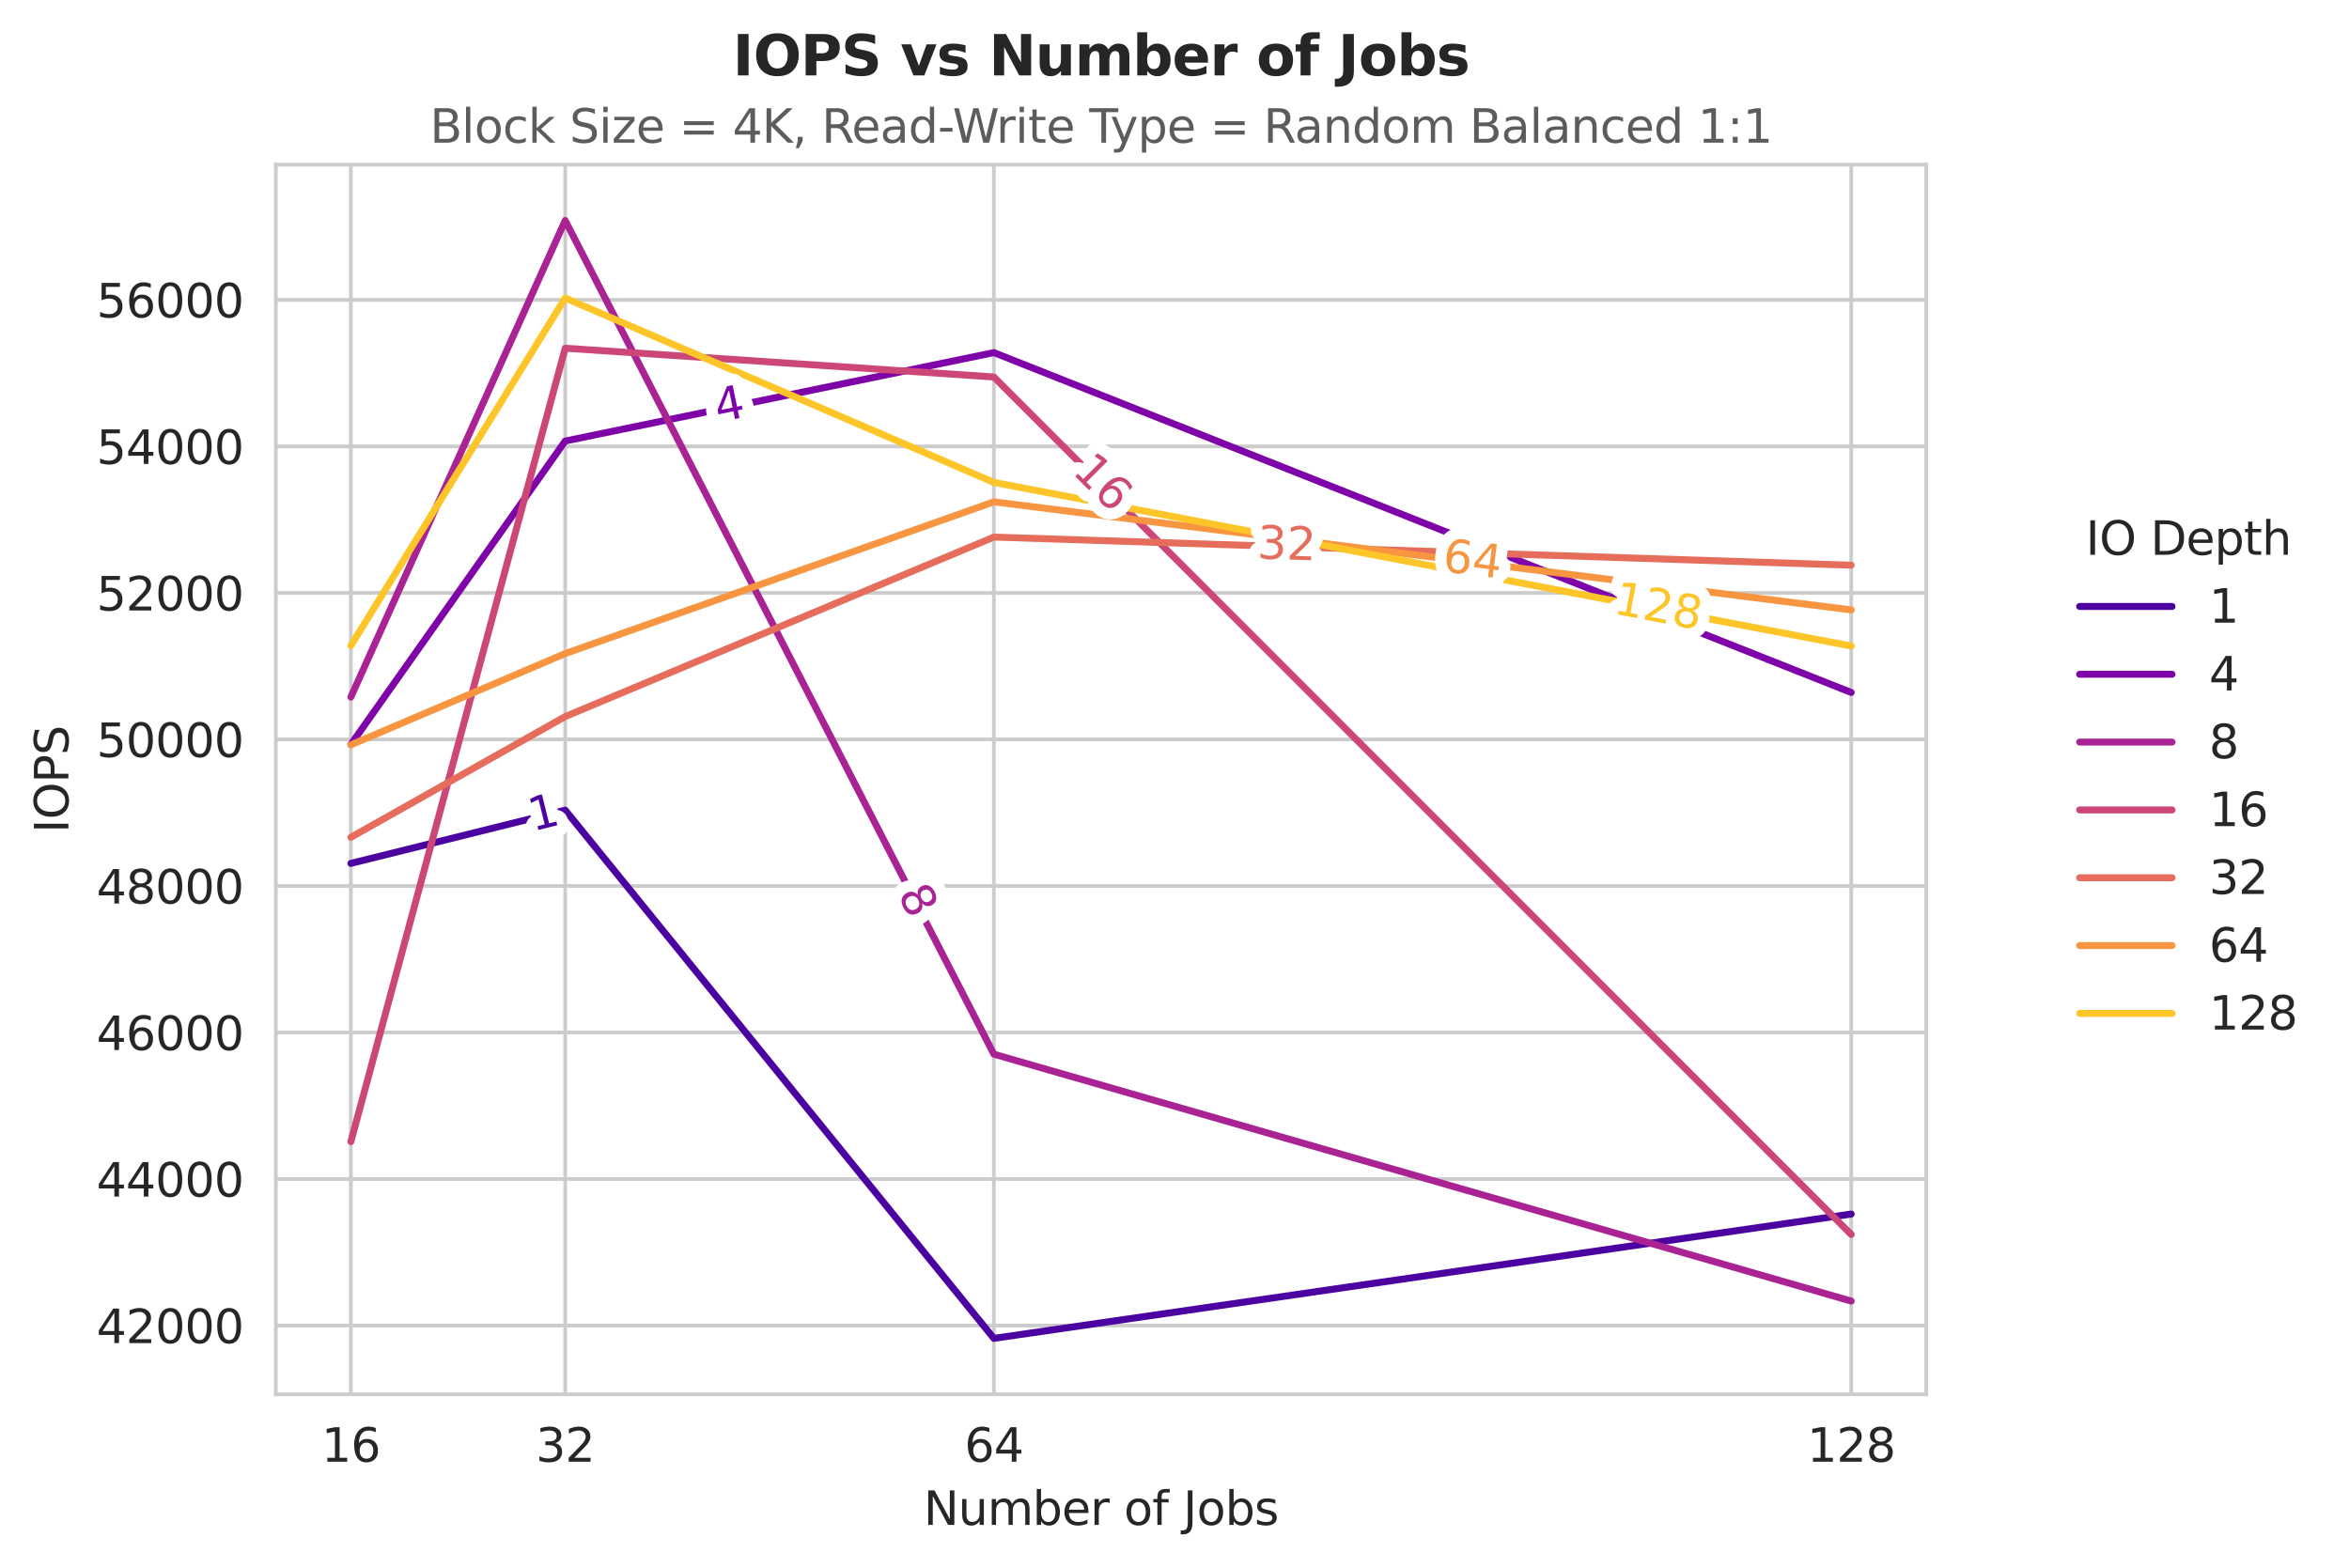 <?xml version="1.0" encoding="utf-8" standalone="no"?>
<!DOCTYPE svg PUBLIC "-//W3C//DTD SVG 1.1//EN"
  "http://www.w3.org/Graphics/SVG/1.1/DTD/svg11.dtd">
<svg xmlns:xlink="http://www.w3.org/1999/xlink" width="508.291pt" height="339.292pt" viewBox="0 0 508.291 339.292" xmlns="http://www.w3.org/2000/svg" version="1.1">
 <defs>
  <style type="text/css">*{stroke-linejoin: round; stroke-linecap: butt}</style>
 </defs>
 <g id="figure_1">
  <g id="patch_1">
   <path d="M 0 339.292 
L 508.291 339.292 
L 508.291 0 
L 0 0 
z
" style="fill: #ffffff"/>
  </g>
  <g id="axes_1">
   <g id="patch_2">
    <path d="M 59.691 301.736 
L 416.811 301.736 
L 416.811 35.624 
L 59.691 35.624 
z
" style="fill: #ffffff"/>
   </g>
   <g id="matplotlib.axis_1">
    <g id="xtick_1">
     <g id="line2d_1">
      <path d="M 400.578 301.736 
L 400.578 35.624 
" clip-path="url(#pa770c4529e)" style="fill: none; stroke: #cccccc; stroke-width: 0.8; stroke-linecap: round"/>
     </g>
     <g id="text_1">
      <!-- 128 -->
      <g style="fill: #262626" transform="translate(391.034 316.334) scale(0.1 -0.1)">
       <defs>
        <path id="DejaVuSans-31" d="M 794 531 
L 1825 531 
L 1825 4091 
L 703 3866 
L 703 4441 
L 1819 4666 
L 2450 4666 
L 2450 531 
L 3481 531 
L 3481 0 
L 794 0 
L 794 531 
z
" transform="scale(0.016)"/>
        <path id="DejaVuSans-32" d="M 1228 531 
L 3431 531 
L 3431 0 
L 469 0 
L 469 531 
Q 828 903 1448 1529 
Q 2069 2156 2228 2338 
Q 2531 2678 2651 2914 
Q 2772 3150 2772 3378 
Q 2772 3750 2511 3984 
Q 2250 4219 1831 4219 
Q 1534 4219 1204 4116 
Q 875 4013 500 3803 
L 500 4441 
Q 881 4594 1212 4672 
Q 1544 4750 1819 4750 
Q 2544 4750 2975 4387 
Q 3406 4025 3406 3419 
Q 3406 3131 3298 2873 
Q 3191 2616 2906 2266 
Q 2828 2175 2409 1742 
Q 1991 1309 1228 531 
z
" transform="scale(0.016)"/>
        <path id="DejaVuSans-38" d="M 2034 2216 
Q 1584 2216 1326 1975 
Q 1069 1734 1069 1313 
Q 1069 891 1326 650 
Q 1584 409 2034 409 
Q 2484 409 2743 651 
Q 3003 894 3003 1313 
Q 3003 1734 2745 1975 
Q 2488 2216 2034 2216 
z
M 1403 2484 
Q 997 2584 770 2862 
Q 544 3141 544 3541 
Q 544 4100 942 4425 
Q 1341 4750 2034 4750 
Q 2731 4750 3128 4425 
Q 3525 4100 3525 3541 
Q 3525 3141 3298 2862 
Q 3072 2584 2669 2484 
Q 3125 2378 3379 2068 
Q 3634 1759 3634 1313 
Q 3634 634 3220 271 
Q 2806 -91 2034 -91 
Q 1263 -91 848 271 
Q 434 634 434 1313 
Q 434 1759 690 2068 
Q 947 2378 1403 2484 
z
M 1172 3481 
Q 1172 3119 1398 2916 
Q 1625 2713 2034 2713 
Q 2441 2713 2670 2916 
Q 2900 3119 2900 3481 
Q 2900 3844 2670 4047 
Q 2441 4250 2034 4250 
Q 1625 4250 1398 4047 
Q 1172 3844 1172 3481 
z
" transform="scale(0.016)"/>
       </defs>
       <use xlink:href="#DejaVuSans-31"/>
       <use xlink:href="#DejaVuSans-32" transform="translate(63.623 0)"/>
       <use xlink:href="#DejaVuSans-38" transform="translate(127.246 0)"/>
      </g>
     </g>
    </g>
    <g id="xtick_2">
     <g id="line2d_2">
      <path d="M 215.061 301.736 
L 215.061 35.624 
" clip-path="url(#pa770c4529e)" style="fill: none; stroke: #cccccc; stroke-width: 0.8; stroke-linecap: round"/>
     </g>
     <g id="text_2">
      <!-- 64 -->
      <g style="fill: #262626" transform="translate(208.699 316.334) scale(0.1 -0.1)">
       <defs>
        <path id="DejaVuSans-36" d="M 2113 2584 
Q 1688 2584 1439 2293 
Q 1191 2003 1191 1497 
Q 1191 994 1439 701 
Q 1688 409 2113 409 
Q 2538 409 2786 701 
Q 3034 994 3034 1497 
Q 3034 2003 2786 2293 
Q 2538 2584 2113 2584 
z
M 3366 4563 
L 3366 3988 
Q 3128 4100 2886 4159 
Q 2644 4219 2406 4219 
Q 1781 4219 1451 3797 
Q 1122 3375 1075 2522 
Q 1259 2794 1537 2939 
Q 1816 3084 2150 3084 
Q 2853 3084 3261 2657 
Q 3669 2231 3669 1497 
Q 3669 778 3244 343 
Q 2819 -91 2113 -91 
Q 1303 -91 875 529 
Q 447 1150 447 2328 
Q 447 3434 972 4092 
Q 1497 4750 2381 4750 
Q 2619 4750 2861 4703 
Q 3103 4656 3366 4563 
z
" transform="scale(0.016)"/>
        <path id="DejaVuSans-34" d="M 2419 4116 
L 825 1625 
L 2419 1625 
L 2419 4116 
z
M 2253 4666 
L 3047 4666 
L 3047 1625 
L 3713 1625 
L 3713 1100 
L 3047 1100 
L 3047 0 
L 2419 0 
L 2419 1100 
L 313 1100 
L 313 1709 
L 2253 4666 
z
" transform="scale(0.016)"/>
       </defs>
       <use xlink:href="#DejaVuSans-36"/>
       <use xlink:href="#DejaVuSans-34" transform="translate(63.623 0)"/>
      </g>
     </g>
    </g>
    <g id="xtick_3">
     <g id="line2d_3">
      <path d="M 122.303 301.736 
L 122.303 35.624 
" clip-path="url(#pa770c4529e)" style="fill: none; stroke: #cccccc; stroke-width: 0.8; stroke-linecap: round"/>
     </g>
     <g id="text_3">
      <!-- 32 -->
      <g style="fill: #262626" transform="translate(115.94 316.334) scale(0.1 -0.1)">
       <defs>
        <path id="DejaVuSans-33" d="M 2597 2516 
Q 3050 2419 3304 2112 
Q 3559 1806 3559 1356 
Q 3559 666 3084 287 
Q 2609 -91 1734 -91 
Q 1441 -91 1130 -33 
Q 819 25 488 141 
L 488 750 
Q 750 597 1062 519 
Q 1375 441 1716 441 
Q 2309 441 2620 675 
Q 2931 909 2931 1356 
Q 2931 1769 2642 2001 
Q 2353 2234 1838 2234 
L 1294 2234 
L 1294 2753 
L 1863 2753 
Q 2328 2753 2575 2939 
Q 2822 3125 2822 3475 
Q 2822 3834 2567 4026 
Q 2313 4219 1838 4219 
Q 1578 4219 1281 4162 
Q 984 4106 628 3988 
L 628 4550 
Q 988 4650 1302 4700 
Q 1616 4750 1894 4750 
Q 2613 4750 3031 4423 
Q 3450 4097 3450 3541 
Q 3450 3153 3228 2886 
Q 3006 2619 2597 2516 
z
" transform="scale(0.016)"/>
       </defs>
       <use xlink:href="#DejaVuSans-33"/>
       <use xlink:href="#DejaVuSans-32" transform="translate(63.623 0)"/>
      </g>
     </g>
    </g>
    <g id="xtick_4">
     <g id="line2d_4">
      <path d="M 75.923 301.736 
L 75.923 35.624 
" clip-path="url(#pa770c4529e)" style="fill: none; stroke: #cccccc; stroke-width: 0.8; stroke-linecap: round"/>
     </g>
     <g id="text_4">
      <!-- 16 -->
      <g style="fill: #262626" transform="translate(69.561 316.334) scale(0.1 -0.1)">
       <use xlink:href="#DejaVuSans-31"/>
       <use xlink:href="#DejaVuSans-36" transform="translate(63.623 0)"/>
      </g>
     </g>
    </g>
    <g id="text_5">
     <!-- Number of Jobs -->
     <g style="fill: #262626" transform="translate(199.854 330.012) scale(0.1 -0.1)">
      <defs>
       <path id="DejaVuSans-4e" d="M 628 4666 
L 1478 4666 
L 3547 763 
L 3547 4666 
L 4159 4666 
L 4159 0 
L 3309 0 
L 1241 3903 
L 1241 0 
L 628 0 
L 628 4666 
z
" transform="scale(0.016)"/>
       <path id="DejaVuSans-75" d="M 544 1381 
L 544 3500 
L 1119 3500 
L 1119 1403 
Q 1119 906 1312 657 
Q 1506 409 1894 409 
Q 2359 409 2629 706 
Q 2900 1003 2900 1516 
L 2900 3500 
L 3475 3500 
L 3475 0 
L 2900 0 
L 2900 538 
Q 2691 219 2414 64 
Q 2138 -91 1772 -91 
Q 1169 -91 856 284 
Q 544 659 544 1381 
z
M 1991 3584 
L 1991 3584 
z
" transform="scale(0.016)"/>
       <path id="DejaVuSans-6d" d="M 3328 2828 
Q 3544 3216 3844 3400 
Q 4144 3584 4550 3584 
Q 5097 3584 5394 3201 
Q 5691 2819 5691 2113 
L 5691 0 
L 5113 0 
L 5113 2094 
Q 5113 2597 4934 2840 
Q 4756 3084 4391 3084 
Q 3944 3084 3684 2787 
Q 3425 2491 3425 1978 
L 3425 0 
L 2847 0 
L 2847 2094 
Q 2847 2600 2669 2842 
Q 2491 3084 2119 3084 
Q 1678 3084 1418 2786 
Q 1159 2488 1159 1978 
L 1159 0 
L 581 0 
L 581 3500 
L 1159 3500 
L 1159 2956 
Q 1356 3278 1631 3431 
Q 1906 3584 2284 3584 
Q 2666 3584 2933 3390 
Q 3200 3197 3328 2828 
z
" transform="scale(0.016)"/>
       <path id="DejaVuSans-62" d="M 3116 1747 
Q 3116 2381 2855 2742 
Q 2594 3103 2138 3103 
Q 1681 3103 1420 2742 
Q 1159 2381 1159 1747 
Q 1159 1113 1420 752 
Q 1681 391 2138 391 
Q 2594 391 2855 752 
Q 3116 1113 3116 1747 
z
M 1159 2969 
Q 1341 3281 1617 3432 
Q 1894 3584 2278 3584 
Q 2916 3584 3314 3078 
Q 3713 2572 3713 1747 
Q 3713 922 3314 415 
Q 2916 -91 2278 -91 
Q 1894 -91 1617 61 
Q 1341 213 1159 525 
L 1159 0 
L 581 0 
L 581 4863 
L 1159 4863 
L 1159 2969 
z
" transform="scale(0.016)"/>
       <path id="DejaVuSans-65" d="M 3597 1894 
L 3597 1613 
L 953 1613 
Q 991 1019 1311 708 
Q 1631 397 2203 397 
Q 2534 397 2845 478 
Q 3156 559 3463 722 
L 3463 178 
Q 3153 47 2828 -22 
Q 2503 -91 2169 -91 
Q 1331 -91 842 396 
Q 353 884 353 1716 
Q 353 2575 817 3079 
Q 1281 3584 2069 3584 
Q 2775 3584 3186 3129 
Q 3597 2675 3597 1894 
z
M 3022 2063 
Q 3016 2534 2758 2815 
Q 2500 3097 2075 3097 
Q 1594 3097 1305 2825 
Q 1016 2553 972 2059 
L 3022 2063 
z
" transform="scale(0.016)"/>
       <path id="DejaVuSans-72" d="M 2631 2963 
Q 2534 3019 2420 3045 
Q 2306 3072 2169 3072 
Q 1681 3072 1420 2755 
Q 1159 2438 1159 1844 
L 1159 0 
L 581 0 
L 581 3500 
L 1159 3500 
L 1159 2956 
Q 1341 3275 1631 3429 
Q 1922 3584 2338 3584 
Q 2397 3584 2469 3576 
Q 2541 3569 2628 3553 
L 2631 2963 
z
" transform="scale(0.016)"/>
       <path id="DejaVuSans-20" transform="scale(0.016)"/>
       <path id="DejaVuSans-6f" d="M 1959 3097 
Q 1497 3097 1228 2736 
Q 959 2375 959 1747 
Q 959 1119 1226 758 
Q 1494 397 1959 397 
Q 2419 397 2687 759 
Q 2956 1122 2956 1747 
Q 2956 2369 2687 2733 
Q 2419 3097 1959 3097 
z
M 1959 3584 
Q 2709 3584 3137 3096 
Q 3566 2609 3566 1747 
Q 3566 888 3137 398 
Q 2709 -91 1959 -91 
Q 1206 -91 779 398 
Q 353 888 353 1747 
Q 353 2609 779 3096 
Q 1206 3584 1959 3584 
z
" transform="scale(0.016)"/>
       <path id="DejaVuSans-66" d="M 2375 4863 
L 2375 4384 
L 1825 4384 
Q 1516 4384 1395 4259 
Q 1275 4134 1275 3809 
L 1275 3500 
L 2222 3500 
L 2222 3053 
L 1275 3053 
L 1275 0 
L 697 0 
L 697 3053 
L 147 3053 
L 147 3500 
L 697 3500 
L 697 3744 
Q 697 4328 969 4595 
Q 1241 4863 1831 4863 
L 2375 4863 
z
" transform="scale(0.016)"/>
       <path id="DejaVuSans-4a" d="M 628 4666 
L 1259 4666 
L 1259 325 
Q 1259 -519 939 -900 
Q 619 -1281 -91 -1281 
L -331 -1281 
L -331 -750 
L -134 -750 
Q 284 -750 456 -515 
Q 628 -281 628 325 
L 628 4666 
z
" transform="scale(0.016)"/>
       <path id="DejaVuSans-73" d="M 2834 3397 
L 2834 2853 
Q 2591 2978 2328 3040 
Q 2066 3103 1784 3103 
Q 1356 3103 1142 2972 
Q 928 2841 928 2578 
Q 928 2378 1081 2264 
Q 1234 2150 1697 2047 
L 1894 2003 
Q 2506 1872 2764 1633 
Q 3022 1394 3022 966 
Q 3022 478 2636 193 
Q 2250 -91 1575 -91 
Q 1294 -91 989 -36 
Q 684 19 347 128 
L 347 722 
Q 666 556 975 473 
Q 1284 391 1588 391 
Q 1994 391 2212 530 
Q 2431 669 2431 922 
Q 2431 1156 2273 1281 
Q 2116 1406 1581 1522 
L 1381 1569 
Q 847 1681 609 1914 
Q 372 2147 372 2553 
Q 372 3047 722 3315 
Q 1072 3584 1716 3584 
Q 2034 3584 2315 3537 
Q 2597 3491 2834 3397 
z
" transform="scale(0.016)"/>
      </defs>
      <use xlink:href="#DejaVuSans-4e"/>
      <use xlink:href="#DejaVuSans-75" transform="translate(74.805 0)"/>
      <use xlink:href="#DejaVuSans-6d" transform="translate(138.184 0)"/>
      <use xlink:href="#DejaVuSans-62" transform="translate(235.596 0)"/>
      <use xlink:href="#DejaVuSans-65" transform="translate(299.072 0)"/>
      <use xlink:href="#DejaVuSans-72" transform="translate(360.596 0)"/>
      <use xlink:href="#DejaVuSans-20" transform="translate(401.709 0)"/>
      <use xlink:href="#DejaVuSans-6f" transform="translate(433.496 0)"/>
      <use xlink:href="#DejaVuSans-66" transform="translate(494.678 0)"/>
      <use xlink:href="#DejaVuSans-20" transform="translate(529.883 0)"/>
      <use xlink:href="#DejaVuSans-4a" transform="translate(561.67 0)"/>
      <use xlink:href="#DejaVuSans-6f" transform="translate(591.162 0)"/>
      <use xlink:href="#DejaVuSans-62" transform="translate(652.344 0)"/>
      <use xlink:href="#DejaVuSans-73" transform="translate(715.82 0)"/>
     </g>
    </g>
   </g>
   <g id="matplotlib.axis_2">
    <g id="ytick_1">
     <g id="line2d_5">
      <path d="M 59.691 286.865 
L 416.811 286.865 
" clip-path="url(#pa770c4529e)" style="fill: none; stroke: #cccccc; stroke-width: 0.8; stroke-linecap: round"/>
     </g>
     <g id="text_6">
      <!-- 42000 -->
      <g style="fill: #262626" transform="translate(20.878 290.664) scale(0.1 -0.1)">
       <defs>
        <path id="DejaVuSans-30" d="M 2034 4250 
Q 1547 4250 1301 3770 
Q 1056 3291 1056 2328 
Q 1056 1369 1301 889 
Q 1547 409 2034 409 
Q 2525 409 2770 889 
Q 3016 1369 3016 2328 
Q 3016 3291 2770 3770 
Q 2525 4250 2034 4250 
z
M 2034 4750 
Q 2819 4750 3233 4129 
Q 3647 3509 3647 2328 
Q 3647 1150 3233 529 
Q 2819 -91 2034 -91 
Q 1250 -91 836 529 
Q 422 1150 422 2328 
Q 422 3509 836 4129 
Q 1250 4750 2034 4750 
z
" transform="scale(0.016)"/>
       </defs>
       <use xlink:href="#DejaVuSans-34"/>
       <use xlink:href="#DejaVuSans-32" transform="translate(63.623 0)"/>
       <use xlink:href="#DejaVuSans-30" transform="translate(127.246 0)"/>
       <use xlink:href="#DejaVuSans-30" transform="translate(190.869 0)"/>
       <use xlink:href="#DejaVuSans-30" transform="translate(254.492 0)"/>
      </g>
     </g>
    </g>
    <g id="ytick_2">
     <g id="line2d_6">
      <path d="M 59.691 255.154 
L 416.811 255.154 
" clip-path="url(#pa770c4529e)" style="fill: none; stroke: #cccccc; stroke-width: 0.8; stroke-linecap: round"/>
     </g>
     <g id="text_7">
      <!-- 44000 -->
      <g style="fill: #262626" transform="translate(20.878 258.954) scale(0.1 -0.1)">
       <use xlink:href="#DejaVuSans-34"/>
       <use xlink:href="#DejaVuSans-34" transform="translate(63.623 0)"/>
       <use xlink:href="#DejaVuSans-30" transform="translate(127.246 0)"/>
       <use xlink:href="#DejaVuSans-30" transform="translate(190.869 0)"/>
       <use xlink:href="#DejaVuSans-30" transform="translate(254.492 0)"/>
      </g>
     </g>
    </g>
    <g id="ytick_3">
     <g id="line2d_7">
      <path d="M 59.691 223.444 
L 416.811 223.444 
" clip-path="url(#pa770c4529e)" style="fill: none; stroke: #cccccc; stroke-width: 0.8; stroke-linecap: round"/>
     </g>
     <g id="text_8">
      <!-- 46000 -->
      <g style="fill: #262626" transform="translate(20.878 227.243) scale(0.1 -0.1)">
       <use xlink:href="#DejaVuSans-34"/>
       <use xlink:href="#DejaVuSans-36" transform="translate(63.623 0)"/>
       <use xlink:href="#DejaVuSans-30" transform="translate(127.246 0)"/>
       <use xlink:href="#DejaVuSans-30" transform="translate(190.869 0)"/>
       <use xlink:href="#DejaVuSans-30" transform="translate(254.492 0)"/>
      </g>
     </g>
    </g>
    <g id="ytick_4">
     <g id="line2d_8">
      <path d="M 59.691 191.733 
L 416.811 191.733 
" clip-path="url(#pa770c4529e)" style="fill: none; stroke: #cccccc; stroke-width: 0.8; stroke-linecap: round"/>
     </g>
     <g id="text_9">
      <!-- 48000 -->
      <g style="fill: #262626" transform="translate(20.878 195.533) scale(0.1 -0.1)">
       <use xlink:href="#DejaVuSans-34"/>
       <use xlink:href="#DejaVuSans-38" transform="translate(63.623 0)"/>
       <use xlink:href="#DejaVuSans-30" transform="translate(127.246 0)"/>
       <use xlink:href="#DejaVuSans-30" transform="translate(190.869 0)"/>
       <use xlink:href="#DejaVuSans-30" transform="translate(254.492 0)"/>
      </g>
     </g>
    </g>
    <g id="ytick_5">
     <g id="line2d_9">
      <path d="M 59.691 160.023 
L 416.811 160.023 
" clip-path="url(#pa770c4529e)" style="fill: none; stroke: #cccccc; stroke-width: 0.8; stroke-linecap: round"/>
     </g>
     <g id="text_10">
      <!-- 50000 -->
      <g style="fill: #262626" transform="translate(20.878 163.822) scale(0.1 -0.1)">
       <defs>
        <path id="DejaVuSans-35" d="M 691 4666 
L 3169 4666 
L 3169 4134 
L 1269 4134 
L 1269 2991 
Q 1406 3038 1543 3061 
Q 1681 3084 1819 3084 
Q 2600 3084 3056 2656 
Q 3513 2228 3513 1497 
Q 3513 744 3044 326 
Q 2575 -91 1722 -91 
Q 1428 -91 1123 -41 
Q 819 9 494 109 
L 494 744 
Q 775 591 1075 516 
Q 1375 441 1709 441 
Q 2250 441 2565 725 
Q 2881 1009 2881 1497 
Q 2881 1984 2565 2268 
Q 2250 2553 1709 2553 
Q 1456 2553 1204 2497 
Q 953 2441 691 2322 
L 691 4666 
z
" transform="scale(0.016)"/>
       </defs>
       <use xlink:href="#DejaVuSans-35"/>
       <use xlink:href="#DejaVuSans-30" transform="translate(63.623 0)"/>
       <use xlink:href="#DejaVuSans-30" transform="translate(127.246 0)"/>
       <use xlink:href="#DejaVuSans-30" transform="translate(190.869 0)"/>
       <use xlink:href="#DejaVuSans-30" transform="translate(254.492 0)"/>
      </g>
     </g>
    </g>
    <g id="ytick_6">
     <g id="line2d_10">
      <path d="M 59.691 128.312 
L 416.811 128.312 
" clip-path="url(#pa770c4529e)" style="fill: none; stroke: #cccccc; stroke-width: 0.8; stroke-linecap: round"/>
     </g>
     <g id="text_11">
      <!-- 52000 -->
      <g style="fill: #262626" transform="translate(20.878 132.111) scale(0.1 -0.1)">
       <use xlink:href="#DejaVuSans-35"/>
       <use xlink:href="#DejaVuSans-32" transform="translate(63.623 0)"/>
       <use xlink:href="#DejaVuSans-30" transform="translate(127.246 0)"/>
       <use xlink:href="#DejaVuSans-30" transform="translate(190.869 0)"/>
       <use xlink:href="#DejaVuSans-30" transform="translate(254.492 0)"/>
      </g>
     </g>
    </g>
    <g id="ytick_7">
     <g id="line2d_11">
      <path d="M 59.691 96.602 
L 416.811 96.602 
" clip-path="url(#pa770c4529e)" style="fill: none; stroke: #cccccc; stroke-width: 0.8; stroke-linecap: round"/>
     </g>
     <g id="text_12">
      <!-- 54000 -->
      <g style="fill: #262626" transform="translate(20.878 100.401) scale(0.1 -0.1)">
       <use xlink:href="#DejaVuSans-35"/>
       <use xlink:href="#DejaVuSans-34" transform="translate(63.623 0)"/>
       <use xlink:href="#DejaVuSans-30" transform="translate(127.246 0)"/>
       <use xlink:href="#DejaVuSans-30" transform="translate(190.869 0)"/>
       <use xlink:href="#DejaVuSans-30" transform="translate(254.492 0)"/>
      </g>
     </g>
    </g>
    <g id="ytick_8">
     <g id="line2d_12">
      <path d="M 59.691 64.891 
L 416.811 64.891 
" clip-path="url(#pa770c4529e)" style="fill: none; stroke: #cccccc; stroke-width: 0.8; stroke-linecap: round"/>
     </g>
     <g id="text_13">
      <!-- 56000 -->
      <g style="fill: #262626" transform="translate(20.878 68.69) scale(0.1 -0.1)">
       <use xlink:href="#DejaVuSans-35"/>
       <use xlink:href="#DejaVuSans-36" transform="translate(63.623 0)"/>
       <use xlink:href="#DejaVuSans-30" transform="translate(127.246 0)"/>
       <use xlink:href="#DejaVuSans-30" transform="translate(190.869 0)"/>
       <use xlink:href="#DejaVuSans-30" transform="translate(254.492 0)"/>
      </g>
     </g>
    </g>
    <g id="text_14">
     <!-- IOPS -->
     <g style="fill: #262626" transform="translate(14.798 180.28) rotate(-90) scale(0.1 -0.1)">
      <defs>
       <path id="DejaVuSans-49" d="M 628 4666 
L 1259 4666 
L 1259 0 
L 628 0 
L 628 4666 
z
" transform="scale(0.016)"/>
       <path id="DejaVuSans-4f" d="M 2522 4238 
Q 1834 4238 1429 3725 
Q 1025 3213 1025 2328 
Q 1025 1447 1429 934 
Q 1834 422 2522 422 
Q 3209 422 3611 934 
Q 4013 1447 4013 2328 
Q 4013 3213 3611 3725 
Q 3209 4238 2522 4238 
z
M 2522 4750 
Q 3503 4750 4090 4092 
Q 4678 3434 4678 2328 
Q 4678 1225 4090 567 
Q 3503 -91 2522 -91 
Q 1538 -91 948 565 
Q 359 1222 359 2328 
Q 359 3434 948 4092 
Q 1538 4750 2522 4750 
z
" transform="scale(0.016)"/>
       <path id="DejaVuSans-50" d="M 1259 4147 
L 1259 2394 
L 2053 2394 
Q 2494 2394 2734 2622 
Q 2975 2850 2975 3272 
Q 2975 3691 2734 3919 
Q 2494 4147 2053 4147 
L 1259 4147 
z
M 628 4666 
L 2053 4666 
Q 2838 4666 3239 4311 
Q 3641 3956 3641 3272 
Q 3641 2581 3239 2228 
Q 2838 1875 2053 1875 
L 1259 1875 
L 1259 0 
L 628 0 
L 628 4666 
z
" transform="scale(0.016)"/>
       <path id="DejaVuSans-53" d="M 3425 4513 
L 3425 3897 
Q 3066 4069 2747 4153 
Q 2428 4238 2131 4238 
Q 1616 4238 1336 4038 
Q 1056 3838 1056 3469 
Q 1056 3159 1242 3001 
Q 1428 2844 1947 2747 
L 2328 2669 
Q 3034 2534 3370 2195 
Q 3706 1856 3706 1288 
Q 3706 609 3251 259 
Q 2797 -91 1919 -91 
Q 1588 -91 1214 -16 
Q 841 59 441 206 
L 441 856 
Q 825 641 1194 531 
Q 1563 422 1919 422 
Q 2459 422 2753 634 
Q 3047 847 3047 1241 
Q 3047 1584 2836 1778 
Q 2625 1972 2144 2069 
L 1759 2144 
Q 1053 2284 737 2584 
Q 422 2884 422 3419 
Q 422 4038 858 4394 
Q 1294 4750 2059 4750 
Q 2388 4750 2728 4690 
Q 3069 4631 3425 4513 
z
" transform="scale(0.016)"/>
      </defs>
      <use xlink:href="#DejaVuSans-49"/>
      <use xlink:href="#DejaVuSans-4f" transform="translate(29.492 0)"/>
      <use xlink:href="#DejaVuSans-50" transform="translate(108.203 0)"/>
      <use xlink:href="#DejaVuSans-53" transform="translate(168.506 0)"/>
     </g>
    </g>
   </g>
   <g id="FillBetweenPolyCollection_1"/>
   <g id="FillBetweenPolyCollection_2"/>
   <g id="FillBetweenPolyCollection_3"/>
   <g id="FillBetweenPolyCollection_4"/>
   <g id="FillBetweenPolyCollection_5"/>
   <g id="FillBetweenPolyCollection_6"/>
   <g id="FillBetweenPolyCollection_7"/>
   <g id="line2d_13">
    <path d="M 75.923 186.85 
L 122.303 175.323 
L 215.061 289.64 
L 400.578 262.733 
" clip-path="url(#pa770c4529e)" style="fill: none; stroke: #4c02a1; stroke-width: 1.5; stroke-linecap: round"/>
   </g>
   <g id="line2d_14">
    <path d="M 75.923 161.117 
L 122.303 95.444 
L 215.061 76.307 
L 400.578 149.859 
" clip-path="url(#pa770c4529e)" style="fill: none; stroke: #7e03a8; stroke-width: 1.5; stroke-linecap: round"/>
   </g>
   <g id="line2d_15">
    <path d="M 75.923 150.858 
L 122.303 47.72 
L 215.061 228.137 
L 400.578 281.569 
" clip-path="url(#pa770c4529e)" style="fill: none; stroke: #aa2395; stroke-width: 1.5; stroke-linecap: round"/>
   </g>
   <g id="line2d_16">
    <path d="M 75.923 247.068 
L 122.303 75.355 
L 215.061 81.587 
L 400.578 267.157 
" clip-path="url(#pa770c4529e)" style="fill: none; stroke: #cc4778; stroke-width: 1.5; stroke-linecap: round"/>
   </g>
   <g id="line2d_17">
    <path d="M 75.923 181.205 
L 122.303 155.076 
L 215.061 116.23 
L 400.578 122.319 
" clip-path="url(#pa770c4529e)" style="fill: none; stroke: #e66c5c; stroke-width: 1.5; stroke-linecap: round"/>
   </g>
   <g id="line2d_18">
    <path d="M 75.923 161.196 
L 122.303 141.44 
L 215.061 108.604 
L 400.578 131.991 
" clip-path="url(#pa770c4529e)" style="fill: none; stroke: #f89540; stroke-width: 1.5; stroke-linecap: round"/>
   </g>
   <g id="line2d_19">
    <path d="M 75.923 139.728 
L 122.303 64.495 
L 215.061 104.402 
L 400.578 139.807 
" clip-path="url(#pa770c4529e)" style="fill: none; stroke: #fdc527; stroke-width: 1.5; stroke-linecap: round"/>
   </g>
   <g id="line2d_20"/>
   <g id="line2d_21"/>
   <g id="line2d_22"/>
   <g id="line2d_23"/>
   <g id="line2d_24"/>
   <g id="line2d_25"/>
   <g id="line2d_26"/>
   <g id="text_15">
    <path d="M 116.305 178.802 
L 117.868 178.414 
L 116.526 173.015 
L 114.91 173.779 
L 114.693 172.907 
L 116.301 172.146 
L 117.257 171.908 
L 118.816 178.178 
L 120.379 177.79 
L 120.579 178.595 
L 116.505 179.607 
L 116.305 178.802 
z
" clip-path="url(#pa770c4529e)" style="fill: #4c02a1; stroke: #ffffff; stroke-width: 5"/>
    <path d="M 116.305 178.802 
L 117.868 178.414 
L 116.526 173.015 
L 114.91 173.779 
L 114.693 172.907 
L 116.301 172.146 
L 117.257 171.908 
L 118.816 178.178 
L 120.379 177.79 
L 120.579 178.595 
L 116.505 179.607 
L 116.305 178.802 
z
" clip-path="url(#pa770c4529e)" style="fill: #4c02a1"/>
   </g>
   <g id="text_16">
    <path d="M 157.743 84.383 
L 156.09 88.698 
L 158.529 88.195 
L 157.743 84.383 
z
M 157.315 83.594 
L 158.53 83.343 
L 159.49 87.997 
L 160.509 87.787 
L 160.675 88.59 
L 159.656 88.8 
L 160.003 90.483 
L 159.042 90.682 
L 158.695 88.998 
L 155.472 89.663 
L 155.28 88.731 
L 157.315 83.594 
z
" clip-path="url(#pa770c4529e)" style="fill: #7e03a8; stroke: #ffffff; stroke-width: 5"/>
    <path d="M 157.743 84.383 
L 156.09 88.698 
L 158.529 88.195 
L 157.743 84.383 
z
M 157.315 83.594 
L 158.53 83.343 
L 159.49 87.997 
L 160.509 87.787 
L 160.675 88.59 
L 159.656 88.8 
L 160.003 90.483 
L 159.042 90.682 
L 158.695 88.998 
L 155.472 89.663 
L 155.28 88.731 
L 157.315 83.594 
z
" clip-path="url(#pa770c4529e)" style="fill: #7e03a8"/>
   </g>
   <g id="text_17">
    <path d="M 198.699 194.774 
Q 198.377 194.149 197.858 193.962 
Q 197.339 193.777 196.754 194.078 
Q 196.168 194.38 196.017 194.909 
Q 195.866 195.44 196.188 196.065 
Q 196.509 196.69 197.03 196.877 
Q 197.554 197.065 198.136 196.766 
Q 198.721 196.465 198.872 195.934 
Q 199.023 195.405 198.699 194.774 
z
M 198.62 193.706 
Q 198.469 193.07 198.693 192.556 
Q 198.919 192.043 199.475 191.757 
Q 200.252 191.357 200.988 191.678 
Q 201.725 192 202.22 192.963 
Q 202.718 193.932 202.55 194.716 
Q 202.382 195.5 201.605 195.899 
Q 201.049 196.185 200.499 196.069 
Q 199.951 195.953 199.525 195.465 
Q 199.703 196.174 199.454 196.749 
Q 199.207 197.324 198.587 197.642 
Q 197.643 198.127 196.843 197.812 
Q 196.044 197.495 195.493 196.422 
Q 194.942 195.351 195.148 194.515 
Q 195.357 193.681 196.301 193.196 
Q 196.92 192.877 197.533 193.012 
Q 198.147 193.148 198.62 193.706 
z
M 199.841 192.672 
Q 199.337 192.931 199.217 193.39 
Q 199.097 193.85 199.389 194.419 
Q 199.68 194.984 200.126 195.158 
Q 200.572 195.332 201.075 195.073 
Q 201.579 194.814 201.697 194.35 
Q 201.816 193.886 201.525 193.321 
Q 201.233 192.752 200.788 192.582 
Q 200.345 192.413 199.841 192.672 
z
" clip-path="url(#pa770c4529e)" style="fill: #aa2395; stroke: #ffffff; stroke-width: 5"/>
    <path d="M 198.699 194.774 
Q 198.377 194.149 197.858 193.962 
Q 197.339 193.777 196.754 194.078 
Q 196.168 194.38 196.017 194.909 
Q 195.866 195.44 196.188 196.065 
Q 196.509 196.69 197.03 196.877 
Q 197.554 197.065 198.136 196.766 
Q 198.721 196.465 198.872 195.934 
Q 199.023 195.405 198.699 194.774 
z
M 198.62 193.706 
Q 198.469 193.07 198.693 192.556 
Q 198.919 192.043 199.475 191.757 
Q 200.252 191.357 200.988 191.678 
Q 201.725 192 202.22 192.963 
Q 202.718 193.932 202.55 194.716 
Q 202.382 195.5 201.605 195.899 
Q 201.049 196.185 200.499 196.069 
Q 199.951 195.953 199.525 195.465 
Q 199.703 196.174 199.454 196.749 
Q 199.207 197.324 198.587 197.642 
Q 197.643 198.127 196.843 197.812 
Q 196.044 197.495 195.493 196.422 
Q 194.942 195.351 195.148 194.515 
Q 195.357 193.681 196.301 193.196 
Q 196.92 192.877 197.533 193.012 
Q 198.147 193.148 198.62 193.706 
z
M 199.841 192.672 
Q 199.337 192.931 199.217 193.39 
Q 199.097 193.85 199.389 194.419 
Q 199.68 194.984 200.126 195.158 
Q 200.572 195.332 201.075 195.073 
Q 201.579 194.814 201.697 194.35 
Q 201.816 193.886 201.525 193.321 
Q 201.233 192.752 200.788 192.582 
Q 200.345 192.413 199.841 192.672 
z
" clip-path="url(#pa770c4529e)" style="fill: #aa2395"/>
   </g>
   <g id="text_18">
    <path d="M 233.265 102.525 
L 234.404 103.664 
L 238.338 99.732 
L 236.849 98.74 
L 237.485 98.105 
L 238.966 99.09 
L 239.663 99.787 
L 235.094 104.355 
L 236.233 105.494 
L 235.646 106.081 
L 232.678 103.112 
L 233.265 102.525 
z
M 241.489 106.214 
Q 241.019 105.744 240.422 105.791 
Q 239.828 105.837 239.269 106.396 
Q 238.713 106.952 238.663 107.549 
Q 238.616 108.147 239.085 108.617 
Q 239.555 109.086 240.151 109.038 
Q 240.749 108.988 241.305 108.433 
Q 241.864 107.874 241.911 107.279 
Q 241.958 106.684 241.489 106.214 
z
M 245.06 105.412 
L 244.424 106.048 
Q 244.285 105.661 244.083 105.328 
Q 243.882 104.995 243.619 104.732 
Q 242.929 104.041 242.098 104.143 
Q 241.268 104.245 240.273 105.136 
Q 240.777 105.038 241.245 105.185 
Q 241.713 105.333 242.082 105.703 
Q 242.859 106.479 242.837 107.402 
Q 242.817 108.323 242.006 109.134 
Q 241.212 109.929 240.262 109.939 
Q 239.313 109.949 238.533 109.169 
Q 237.638 108.274 237.85 107.116 
Q 238.064 105.957 239.365 104.656 
Q 240.587 103.434 241.895 103.287 
Q 243.202 103.141 244.178 104.117 
Q 244.441 104.38 244.656 104.7 
Q 244.872 105.019 245.06 105.412 
z
" clip-path="url(#pa770c4529e)" style="fill: #cc4778; stroke: #ffffff; stroke-width: 5"/>
    <path d="M 233.265 102.525 
L 234.404 103.664 
L 238.338 99.732 
L 236.849 98.74 
L 237.485 98.105 
L 238.966 99.09 
L 239.663 99.787 
L 235.094 104.355 
L 236.233 105.494 
L 235.646 106.081 
L 232.678 103.112 
L 233.265 102.525 
z
M 241.489 106.214 
Q 241.019 105.744 240.422 105.791 
Q 239.828 105.837 239.269 106.396 
Q 238.713 106.952 238.663 107.549 
Q 238.616 108.147 239.085 108.617 
Q 239.555 109.086 240.151 109.038 
Q 240.749 108.988 241.305 108.433 
Q 241.864 107.874 241.911 107.279 
Q 241.958 106.684 241.489 106.214 
z
M 245.06 105.412 
L 244.424 106.048 
Q 244.285 105.661 244.083 105.328 
Q 243.882 104.995 243.619 104.732 
Q 242.929 104.041 242.098 104.143 
Q 241.268 104.245 240.273 105.136 
Q 240.777 105.038 241.245 105.185 
Q 241.713 105.333 242.082 105.703 
Q 242.859 106.479 242.837 107.402 
Q 242.817 108.323 242.006 109.134 
Q 241.212 109.929 240.262 109.939 
Q 239.313 109.949 238.533 109.169 
Q 237.638 108.274 237.85 107.116 
Q 238.064 105.957 239.365 104.656 
Q 240.587 103.434 241.895 103.287 
Q 243.202 103.141 244.178 104.117 
Q 244.441 104.38 244.656 104.7 
Q 244.872 105.019 245.06 105.412 
z
" clip-path="url(#pa770c4529e)" style="fill: #cc4778"/>
   </g>
   <g id="text_19">
    <path d="M 276.162 117.063 
Q 276.864 117.238 277.245 117.73 
Q 277.628 118.221 277.604 118.924 
Q 277.569 120.002 276.808 120.569 
Q 276.047 121.135 274.68 121.09 
Q 274.223 121.075 273.74 120.969 
Q 273.257 120.862 272.746 120.664 
L 272.778 119.713 
Q 273.179 119.965 273.662 120.103 
Q 274.147 120.241 274.679 120.258 
Q 275.606 120.289 276.103 119.939 
Q 276.601 119.59 276.624 118.892 
Q 276.645 118.247 276.205 117.87 
Q 275.766 117.491 274.962 117.465 
L 274.112 117.437 
L 274.139 116.626 
L 275.028 116.655 
Q 275.754 116.679 276.149 116.401 
Q 276.544 116.124 276.562 115.577 
Q 276.581 115.016 276.192 114.704 
Q 275.805 114.389 275.064 114.365 
Q 274.658 114.351 274.191 114.425 
Q 273.724 114.497 273.162 114.663 
L 273.191 113.786 
Q 273.758 113.648 274.251 113.586 
Q 274.744 113.524 275.178 113.538 
Q 276.301 113.575 276.937 114.107 
Q 277.575 114.638 277.546 115.506 
Q 277.526 116.112 277.166 116.518 
Q 276.806 116.923 276.162 117.063 
z
M 280.281 120.302 
L 283.721 120.414 
L 283.694 121.244 
L 279.068 121.092 
L 279.096 120.263 
Q 279.675 119.7 280.676 118.754 
Q 281.677 117.807 281.935 117.531 
Q 282.426 117.015 282.625 116.653 
Q 282.826 116.291 282.838 115.935 
Q 282.857 115.354 282.461 114.975 
Q 282.066 114.595 281.412 114.573 
Q 280.948 114.558 280.427 114.702 
Q 279.908 114.846 279.312 115.155 
L 279.344 114.158 
Q 279.947 113.939 280.468 113.834 
Q 280.991 113.729 281.42 113.743 
Q 282.552 113.78 283.207 114.369 
Q 283.861 114.957 283.83 115.903 
Q 283.815 116.353 283.634 116.75 
Q 283.453 117.146 282.99 117.678 
Q 282.864 117.816 282.187 118.471 
Q 281.512 119.126 280.281 120.302 
z
" clip-path="url(#pa770c4529e)" style="fill: #e66c5c; stroke: #ffffff; stroke-width: 5"/>
    <path d="M 276.162 117.063 
Q 276.864 117.238 277.245 117.73 
Q 277.628 118.221 277.604 118.924 
Q 277.569 120.002 276.808 120.569 
Q 276.047 121.135 274.68 121.09 
Q 274.223 121.075 273.74 120.969 
Q 273.257 120.862 272.746 120.664 
L 272.778 119.713 
Q 273.179 119.965 273.662 120.103 
Q 274.147 120.241 274.679 120.258 
Q 275.606 120.289 276.103 119.939 
Q 276.601 119.59 276.624 118.892 
Q 276.645 118.247 276.205 117.87 
Q 275.766 117.491 274.962 117.465 
L 274.112 117.437 
L 274.139 116.626 
L 275.028 116.655 
Q 275.754 116.679 276.149 116.401 
Q 276.544 116.124 276.562 115.577 
Q 276.581 115.016 276.192 114.704 
Q 275.805 114.389 275.064 114.365 
Q 274.658 114.351 274.191 114.425 
Q 273.724 114.497 273.162 114.663 
L 273.191 113.786 
Q 273.758 113.648 274.251 113.586 
Q 274.744 113.524 275.178 113.538 
Q 276.301 113.575 276.937 114.107 
Q 277.575 114.638 277.546 115.506 
Q 277.526 116.112 277.166 116.518 
Q 276.806 116.923 276.162 117.063 
z
M 280.281 120.302 
L 283.721 120.414 
L 283.694 121.244 
L 279.068 121.092 
L 279.096 120.263 
Q 279.675 119.7 280.676 118.754 
Q 281.677 117.807 281.935 117.531 
Q 282.426 117.015 282.625 116.653 
Q 282.826 116.291 282.838 115.935 
Q 282.857 115.354 282.461 114.975 
Q 282.066 114.595 281.412 114.573 
Q 280.948 114.558 280.427 114.702 
Q 279.908 114.846 279.312 115.155 
L 279.344 114.158 
Q 279.947 113.939 280.468 113.834 
Q 280.991 113.729 281.42 113.743 
Q 282.552 113.78 283.207 114.369 
Q 283.861 114.957 283.83 115.903 
Q 283.815 116.353 283.634 116.75 
Q 283.453 117.146 282.99 117.678 
Q 282.864 117.816 282.187 118.471 
Q 281.512 119.126 280.281 120.302 
z
" clip-path="url(#pa770c4529e)" style="fill: #e66c5c"/>
   </g>
   <g id="text_20">
    <path d="M 315.726 120.006 
Q 315.067 119.923 314.624 120.325 
Q 314.183 120.726 314.084 121.511 
Q 313.986 122.29 314.313 122.793 
Q 314.642 123.294 315.301 123.377 
Q 315.959 123.461 316.401 123.056 
Q 316.843 122.651 316.941 121.871 
Q 317.04 121.086 316.712 120.588 
Q 316.384 120.089 315.726 120.006 
z
M 318.055 117.183 
L 317.942 118.074 
Q 317.595 117.854 317.232 117.715 
Q 316.868 117.575 316.499 117.528 
Q 315.53 117.406 314.936 117.996 
Q 314.344 118.586 314.104 119.899 
Q 314.443 119.513 314.902 119.343 
Q 315.363 119.173 315.881 119.238 
Q 316.97 119.375 317.52 120.117 
Q 318.069 120.857 317.925 121.995 
Q 317.785 123.11 317.041 123.701 
Q 316.297 124.291 315.203 124.153 
Q 313.947 123.994 313.405 122.95 
Q 312.863 121.903 313.093 120.077 
Q 313.309 118.362 314.251 117.445 
Q 315.194 116.528 316.564 116.7 
Q 316.933 116.747 317.299 116.867 
Q 317.665 116.987 318.055 117.183 
z
M 322.812 118.486 
L 319.854 122.036 
L 322.325 122.348 
L 322.812 118.486 
z
M 322.662 117.601 
L 323.893 117.756 
L 323.298 122.471 
L 324.331 122.601 
L 324.228 123.415 
L 323.196 123.285 
L 322.981 124.99 
L 322.007 124.867 
L 322.222 123.162 
L 318.958 122.75 
L 319.077 121.806 
L 322.662 117.601 
z
" clip-path="url(#pa770c4529e)" style="fill: #f89540; stroke: #ffffff; stroke-width: 5"/>
    <path d="M 315.726 120.006 
Q 315.067 119.923 314.624 120.325 
Q 314.183 120.726 314.084 121.511 
Q 313.986 122.29 314.313 122.793 
Q 314.642 123.294 315.301 123.377 
Q 315.959 123.461 316.401 123.056 
Q 316.843 122.651 316.941 121.871 
Q 317.04 121.086 316.712 120.588 
Q 316.384 120.089 315.726 120.006 
z
M 318.055 117.183 
L 317.942 118.074 
Q 317.595 117.854 317.232 117.715 
Q 316.868 117.575 316.499 117.528 
Q 315.53 117.406 314.936 117.996 
Q 314.344 118.586 314.104 119.899 
Q 314.443 119.513 314.902 119.343 
Q 315.363 119.173 315.881 119.238 
Q 316.97 119.375 317.52 120.117 
Q 318.069 120.857 317.925 121.995 
Q 317.785 123.11 317.041 123.701 
Q 316.297 124.291 315.203 124.153 
Q 313.947 123.994 313.405 122.95 
Q 312.863 121.903 313.093 120.077 
Q 313.309 118.362 314.251 117.445 
Q 315.194 116.528 316.564 116.7 
Q 316.933 116.747 317.299 116.867 
Q 317.665 116.987 318.055 117.183 
z
M 322.812 118.486 
L 319.854 122.036 
L 322.325 122.348 
L 322.812 118.486 
z
M 322.662 117.601 
L 323.893 117.756 
L 323.298 122.471 
L 324.331 122.601 
L 324.228 123.415 
L 323.196 123.285 
L 322.981 124.99 
L 322.007 124.867 
L 322.222 123.162 
L 318.958 122.75 
L 319.077 121.806 
L 322.662 117.601 
z
" clip-path="url(#pa770c4529e)" style="fill: #f89540"/>
   </g>
   <g id="text_21">
    <path d="M 350.261 132.169 
L 351.843 132.471 
L 352.886 127.007 
L 351.098 127.024 
L 351.267 126.141 
L 353.045 126.123 
L 354.014 126.308 
L 352.803 132.654 
L 354.385 132.956 
L 354.229 133.771 
L 350.105 132.984 
L 350.261 132.169 
z
M 357.177 133.489 
L 360.558 134.134 
L 360.402 134.949 
L 355.856 134.082 
L 356.012 133.267 
Q 356.672 132.801 357.807 132.022 
Q 358.943 131.241 359.241 131.008 
Q 359.805 130.575 360.059 130.248 
Q 360.313 129.921 360.38 129.572 
Q 360.489 129.001 360.157 128.565 
Q 359.825 128.128 359.182 128.005 
Q 358.726 127.918 358.19 127.98 
Q 357.655 128.041 357.018 128.254 
L 357.205 127.275 
Q 357.834 127.151 358.365 127.129 
Q 358.897 127.106 359.319 127.187 
Q 360.432 127.399 360.987 128.082 
Q 361.543 128.764 361.365 129.694 
Q 361.281 130.136 361.04 130.501 
Q 360.8 130.864 360.26 131.317 
Q 360.114 131.434 359.344 131.976 
Q 358.576 132.518 357.177 133.489 
z
M 365.157 132.331 
Q 364.466 132.2 363.999 132.494 
Q 363.534 132.789 363.411 133.435 
Q 363.288 134.082 363.611 134.528 
Q 363.937 134.973 364.627 135.105 
Q 365.318 135.237 365.786 134.941 
Q 366.257 134.644 366.379 134.001 
Q 366.503 133.355 366.177 132.91 
Q 365.853 132.464 365.157 132.331 
z
M 364.267 131.735 
Q 363.673 131.463 363.406 130.97 
Q 363.141 130.475 363.258 129.861 
Q 363.422 129.003 364.128 128.621 
Q 364.835 128.239 365.899 128.442 
Q 366.969 128.646 367.483 129.262 
Q 367.997 129.877 367.833 130.735 
Q 367.716 131.349 367.286 131.71 
Q 366.858 132.071 366.21 132.106 
Q 366.879 132.402 367.178 132.953 
Q 367.479 133.502 367.348 134.186 
Q 367.149 135.228 366.407 135.664 
Q 365.666 136.098 364.481 135.872 
Q 363.298 135.646 362.767 134.969 
Q 362.238 134.291 362.437 133.249 
Q 362.567 132.564 363.051 132.165 
Q 363.536 131.764 364.267 131.735 
z
M 364.204 130.137 
Q 364.098 130.693 364.386 131.071 
Q 364.675 131.449 365.302 131.569 
Q 365.927 131.688 366.338 131.443 
Q 366.75 131.199 366.856 130.644 
Q 366.963 130.086 366.669 129.708 
Q 366.377 129.329 365.752 129.21 
Q 365.125 129.09 364.717 129.335 
Q 364.311 129.58 364.204 130.137 
z
" clip-path="url(#pa770c4529e)" style="fill: #fdc527; stroke: #ffffff; stroke-width: 5"/>
    <path d="M 350.261 132.169 
L 351.843 132.471 
L 352.886 127.007 
L 351.098 127.024 
L 351.267 126.141 
L 353.045 126.123 
L 354.014 126.308 
L 352.803 132.654 
L 354.385 132.956 
L 354.229 133.771 
L 350.105 132.984 
L 350.261 132.169 
z
M 357.177 133.489 
L 360.558 134.134 
L 360.402 134.949 
L 355.856 134.082 
L 356.012 133.267 
Q 356.672 132.801 357.807 132.022 
Q 358.943 131.241 359.241 131.008 
Q 359.805 130.575 360.059 130.248 
Q 360.313 129.921 360.38 129.572 
Q 360.489 129.001 360.157 128.565 
Q 359.825 128.128 359.182 128.005 
Q 358.726 127.918 358.19 127.98 
Q 357.655 128.041 357.018 128.254 
L 357.205 127.275 
Q 357.834 127.151 358.365 127.129 
Q 358.897 127.106 359.319 127.187 
Q 360.432 127.399 360.987 128.082 
Q 361.543 128.764 361.365 129.694 
Q 361.281 130.136 361.04 130.501 
Q 360.8 130.864 360.26 131.317 
Q 360.114 131.434 359.344 131.976 
Q 358.576 132.518 357.177 133.489 
z
M 365.157 132.331 
Q 364.466 132.2 363.999 132.494 
Q 363.534 132.789 363.411 133.435 
Q 363.288 134.082 363.611 134.528 
Q 363.937 134.973 364.627 135.105 
Q 365.318 135.237 365.786 134.941 
Q 366.257 134.644 366.379 134.001 
Q 366.503 133.355 366.177 132.91 
Q 365.853 132.464 365.157 132.331 
z
M 364.267 131.735 
Q 363.673 131.463 363.406 130.97 
Q 363.141 130.475 363.258 129.861 
Q 363.422 129.003 364.128 128.621 
Q 364.835 128.239 365.899 128.442 
Q 366.969 128.646 367.483 129.262 
Q 367.997 129.877 367.833 130.735 
Q 367.716 131.349 367.286 131.71 
Q 366.858 132.071 366.21 132.106 
Q 366.879 132.402 367.178 132.953 
Q 367.479 133.502 367.348 134.186 
Q 367.149 135.228 366.407 135.664 
Q 365.666 136.098 364.481 135.872 
Q 363.298 135.646 362.767 134.969 
Q 362.238 134.291 362.437 133.249 
Q 362.567 132.564 363.051 132.165 
Q 363.536 131.764 364.267 131.735 
z
M 364.204 130.137 
Q 364.098 130.693 364.386 131.071 
Q 364.675 131.449 365.302 131.569 
Q 365.927 131.688 366.338 131.443 
Q 366.75 131.199 366.856 130.644 
Q 366.963 130.086 366.669 129.708 
Q 366.377 129.329 365.752 129.21 
Q 365.125 129.09 364.717 129.335 
Q 364.311 129.58 364.204 130.137 
z
" clip-path="url(#pa770c4529e)" style="fill: #fdc527"/>
   </g>
   <g id="patch_3">
    <path d="M 59.691 301.736 
L 59.691 35.624 
" style="fill: none; stroke: #cccccc; stroke-width: 0.8; stroke-linejoin: miter; stroke-linecap: square"/>
   </g>
   <g id="patch_4">
    <path d="M 416.811 301.736 
L 416.811 35.624 
" style="fill: none; stroke: #cccccc; stroke-width: 0.8; stroke-linejoin: miter; stroke-linecap: square"/>
   </g>
   <g id="patch_5">
    <path d="M 59.691 301.736 
L 416.811 301.736 
" style="fill: none; stroke: #cccccc; stroke-width: 0.8; stroke-linejoin: miter; stroke-linecap: square"/>
   </g>
   <g id="patch_6">
    <path d="M 59.691 35.624 
L 416.811 35.624 
" style="fill: none; stroke: #cccccc; stroke-width: 0.8; stroke-linejoin: miter; stroke-linecap: square"/>
   </g>
   <g id="text_22">
    <!-- Block Size = 4K, Read-Write Type = Random Balanced 1:1 -->
    <g style="fill: #262626; opacity: 0.75" transform="translate(93.02 30.883) scale(0.1 -0.1)">
     <defs>
      <path id="DejaVuSans-42" d="M 1259 2228 
L 1259 519 
L 2272 519 
Q 2781 519 3026 730 
Q 3272 941 3272 1375 
Q 3272 1813 3026 2020 
Q 2781 2228 2272 2228 
L 1259 2228 
z
M 1259 4147 
L 1259 2741 
L 2194 2741 
Q 2656 2741 2882 2914 
Q 3109 3088 3109 3444 
Q 3109 3797 2882 3972 
Q 2656 4147 2194 4147 
L 1259 4147 
z
M 628 4666 
L 2241 4666 
Q 2963 4666 3353 4366 
Q 3744 4066 3744 3513 
Q 3744 3084 3544 2831 
Q 3344 2578 2956 2516 
Q 3422 2416 3680 2098 
Q 3938 1781 3938 1306 
Q 3938 681 3513 340 
Q 3088 0 2303 0 
L 628 0 
L 628 4666 
z
" transform="scale(0.016)"/>
      <path id="DejaVuSans-6c" d="M 603 4863 
L 1178 4863 
L 1178 0 
L 603 0 
L 603 4863 
z
" transform="scale(0.016)"/>
      <path id="DejaVuSans-63" d="M 3122 3366 
L 3122 2828 
Q 2878 2963 2633 3030 
Q 2388 3097 2138 3097 
Q 1578 3097 1268 2742 
Q 959 2388 959 1747 
Q 959 1106 1268 751 
Q 1578 397 2138 397 
Q 2388 397 2633 464 
Q 2878 531 3122 666 
L 3122 134 
Q 2881 22 2623 -34 
Q 2366 -91 2075 -91 
Q 1284 -91 818 406 
Q 353 903 353 1747 
Q 353 2603 823 3093 
Q 1294 3584 2113 3584 
Q 2378 3584 2631 3529 
Q 2884 3475 3122 3366 
z
" transform="scale(0.016)"/>
      <path id="DejaVuSans-6b" d="M 581 4863 
L 1159 4863 
L 1159 1991 
L 2875 3500 
L 3609 3500 
L 1753 1863 
L 3688 0 
L 2938 0 
L 1159 1709 
L 1159 0 
L 581 0 
L 581 4863 
z
" transform="scale(0.016)"/>
      <path id="DejaVuSans-69" d="M 603 3500 
L 1178 3500 
L 1178 0 
L 603 0 
L 603 3500 
z
M 603 4863 
L 1178 4863 
L 1178 4134 
L 603 4134 
L 603 4863 
z
" transform="scale(0.016)"/>
      <path id="DejaVuSans-7a" d="M 353 3500 
L 3084 3500 
L 3084 2975 
L 922 459 
L 3084 459 
L 3084 0 
L 275 0 
L 275 525 
L 2438 3041 
L 353 3041 
L 353 3500 
z
" transform="scale(0.016)"/>
      <path id="DejaVuSans-3d" d="M 678 2906 
L 4684 2906 
L 4684 2381 
L 678 2381 
L 678 2906 
z
M 678 1631 
L 4684 1631 
L 4684 1100 
L 678 1100 
L 678 1631 
z
" transform="scale(0.016)"/>
      <path id="DejaVuSans-4b" d="M 628 4666 
L 1259 4666 
L 1259 2694 
L 3353 4666 
L 4166 4666 
L 1850 2491 
L 4331 0 
L 3500 0 
L 1259 2247 
L 1259 0 
L 628 0 
L 628 4666 
z
" transform="scale(0.016)"/>
      <path id="DejaVuSans-2c" d="M 750 794 
L 1409 794 
L 1409 256 
L 897 -744 
L 494 -744 
L 750 256 
L 750 794 
z
" transform="scale(0.016)"/>
      <path id="DejaVuSans-52" d="M 2841 2188 
Q 3044 2119 3236 1894 
Q 3428 1669 3622 1275 
L 4263 0 
L 3584 0 
L 2988 1197 
Q 2756 1666 2539 1819 
Q 2322 1972 1947 1972 
L 1259 1972 
L 1259 0 
L 628 0 
L 628 4666 
L 2053 4666 
Q 2853 4666 3247 4331 
Q 3641 3997 3641 3322 
Q 3641 2881 3436 2590 
Q 3231 2300 2841 2188 
z
M 1259 4147 
L 1259 2491 
L 2053 2491 
Q 2509 2491 2742 2702 
Q 2975 2913 2975 3322 
Q 2975 3731 2742 3939 
Q 2509 4147 2053 4147 
L 1259 4147 
z
" transform="scale(0.016)"/>
      <path id="DejaVuSans-61" d="M 2194 1759 
Q 1497 1759 1228 1600 
Q 959 1441 959 1056 
Q 959 750 1161 570 
Q 1363 391 1709 391 
Q 2188 391 2477 730 
Q 2766 1069 2766 1631 
L 2766 1759 
L 2194 1759 
z
M 3341 1997 
L 3341 0 
L 2766 0 
L 2766 531 
Q 2569 213 2275 61 
Q 1981 -91 1556 -91 
Q 1019 -91 701 211 
Q 384 513 384 1019 
Q 384 1609 779 1909 
Q 1175 2209 1959 2209 
L 2766 2209 
L 2766 2266 
Q 2766 2663 2505 2880 
Q 2244 3097 1772 3097 
Q 1472 3097 1187 3025 
Q 903 2953 641 2809 
L 641 3341 
Q 956 3463 1253 3523 
Q 1550 3584 1831 3584 
Q 2591 3584 2966 3190 
Q 3341 2797 3341 1997 
z
" transform="scale(0.016)"/>
      <path id="DejaVuSans-64" d="M 2906 2969 
L 2906 4863 
L 3481 4863 
L 3481 0 
L 2906 0 
L 2906 525 
Q 2725 213 2448 61 
Q 2172 -91 1784 -91 
Q 1150 -91 751 415 
Q 353 922 353 1747 
Q 353 2572 751 3078 
Q 1150 3584 1784 3584 
Q 2172 3584 2448 3432 
Q 2725 3281 2906 2969 
z
M 947 1747 
Q 947 1113 1208 752 
Q 1469 391 1925 391 
Q 2381 391 2643 752 
Q 2906 1113 2906 1747 
Q 2906 2381 2643 2742 
Q 2381 3103 1925 3103 
Q 1469 3103 1208 2742 
Q 947 2381 947 1747 
z
" transform="scale(0.016)"/>
      <path id="DejaVuSans-2d" d="M 313 2009 
L 1997 2009 
L 1997 1497 
L 313 1497 
L 313 2009 
z
" transform="scale(0.016)"/>
      <path id="DejaVuSans-57" d="M 213 4666 
L 850 4666 
L 1831 722 
L 2809 4666 
L 3519 4666 
L 4500 722 
L 5478 4666 
L 6119 4666 
L 4947 0 
L 4153 0 
L 3169 4050 
L 2175 0 
L 1381 0 
L 213 4666 
z
" transform="scale(0.016)"/>
      <path id="DejaVuSans-74" d="M 1172 4494 
L 1172 3500 
L 2356 3500 
L 2356 3053 
L 1172 3053 
L 1172 1153 
Q 1172 725 1289 603 
Q 1406 481 1766 481 
L 2356 481 
L 2356 0 
L 1766 0 
Q 1100 0 847 248 
Q 594 497 594 1153 
L 594 3053 
L 172 3053 
L 172 3500 
L 594 3500 
L 594 4494 
L 1172 4494 
z
" transform="scale(0.016)"/>
      <path id="DejaVuSans-54" d="M -19 4666 
L 3928 4666 
L 3928 4134 
L 2272 4134 
L 2272 0 
L 1638 0 
L 1638 4134 
L -19 4134 
L -19 4666 
z
" transform="scale(0.016)"/>
      <path id="DejaVuSans-79" d="M 2059 -325 
Q 1816 -950 1584 -1140 
Q 1353 -1331 966 -1331 
L 506 -1331 
L 506 -850 
L 844 -850 
Q 1081 -850 1212 -737 
Q 1344 -625 1503 -206 
L 1606 56 
L 191 3500 
L 800 3500 
L 1894 763 
L 2988 3500 
L 3597 3500 
L 2059 -325 
z
" transform="scale(0.016)"/>
      <path id="DejaVuSans-70" d="M 1159 525 
L 1159 -1331 
L 581 -1331 
L 581 3500 
L 1159 3500 
L 1159 2969 
Q 1341 3281 1617 3432 
Q 1894 3584 2278 3584 
Q 2916 3584 3314 3078 
Q 3713 2572 3713 1747 
Q 3713 922 3314 415 
Q 2916 -91 2278 -91 
Q 1894 -91 1617 61 
Q 1341 213 1159 525 
z
M 3116 1747 
Q 3116 2381 2855 2742 
Q 2594 3103 2138 3103 
Q 1681 3103 1420 2742 
Q 1159 2381 1159 1747 
Q 1159 1113 1420 752 
Q 1681 391 2138 391 
Q 2594 391 2855 752 
Q 3116 1113 3116 1747 
z
" transform="scale(0.016)"/>
      <path id="DejaVuSans-6e" d="M 3513 2113 
L 3513 0 
L 2938 0 
L 2938 2094 
Q 2938 2591 2744 2837 
Q 2550 3084 2163 3084 
Q 1697 3084 1428 2787 
Q 1159 2491 1159 1978 
L 1159 0 
L 581 0 
L 581 3500 
L 1159 3500 
L 1159 2956 
Q 1366 3272 1645 3428 
Q 1925 3584 2291 3584 
Q 2894 3584 3203 3211 
Q 3513 2838 3513 2113 
z
" transform="scale(0.016)"/>
      <path id="DejaVuSans-3a" d="M 750 794 
L 1409 794 
L 1409 0 
L 750 0 
L 750 794 
z
M 750 3309 
L 1409 3309 
L 1409 2516 
L 750 2516 
L 750 3309 
z
" transform="scale(0.016)"/>
     </defs>
     <use xlink:href="#DejaVuSans-42"/>
     <use xlink:href="#DejaVuSans-6c" transform="translate(68.604 0)"/>
     <use xlink:href="#DejaVuSans-6f" transform="translate(96.387 0)"/>
     <use xlink:href="#DejaVuSans-63" transform="translate(157.568 0)"/>
     <use xlink:href="#DejaVuSans-6b" transform="translate(212.549 0)"/>
     <use xlink:href="#DejaVuSans-20" transform="translate(270.459 0)"/>
     <use xlink:href="#DejaVuSans-53" transform="translate(302.246 0)"/>
     <use xlink:href="#DejaVuSans-69" transform="translate(365.723 0)"/>
     <use xlink:href="#DejaVuSans-7a" transform="translate(393.506 0)"/>
     <use xlink:href="#DejaVuSans-65" transform="translate(445.996 0)"/>
     <use xlink:href="#DejaVuSans-20" transform="translate(507.52 0)"/>
     <use xlink:href="#DejaVuSans-3d" transform="translate(539.307 0)"/>
     <use xlink:href="#DejaVuSans-20" transform="translate(623.096 0)"/>
     <use xlink:href="#DejaVuSans-34" transform="translate(654.883 0)"/>
     <use xlink:href="#DejaVuSans-4b" transform="translate(718.506 0)"/>
     <use xlink:href="#DejaVuSans-2c" transform="translate(784.082 0)"/>
     <use xlink:href="#DejaVuSans-20" transform="translate(815.869 0)"/>
     <use xlink:href="#DejaVuSans-52" transform="translate(847.656 0)"/>
     <use xlink:href="#DejaVuSans-65" transform="translate(912.639 0)"/>
     <use xlink:href="#DejaVuSans-61" transform="translate(974.162 0)"/>
     <use xlink:href="#DejaVuSans-64" transform="translate(1035.441 0)"/>
     <use xlink:href="#DejaVuSans-2d" transform="translate(1098.918 0)"/>
     <use xlink:href="#DejaVuSans-57" transform="translate(1131.002 0)"/>
     <use xlink:href="#DejaVuSans-72" transform="translate(1225.379 0)"/>
     <use xlink:href="#DejaVuSans-69" transform="translate(1266.492 0)"/>
     <use xlink:href="#DejaVuSans-74" transform="translate(1294.275 0)"/>
     <use xlink:href="#DejaVuSans-65" transform="translate(1333.484 0)"/>
     <use xlink:href="#DejaVuSans-20" transform="translate(1395.008 0)"/>
     <use xlink:href="#DejaVuSans-54" transform="translate(1426.795 0)"/>
     <use xlink:href="#DejaVuSans-79" transform="translate(1472.254 0)"/>
     <use xlink:href="#DejaVuSans-70" transform="translate(1531.434 0)"/>
     <use xlink:href="#DejaVuSans-65" transform="translate(1594.91 0)"/>
     <use xlink:href="#DejaVuSans-20" transform="translate(1656.434 0)"/>
     <use xlink:href="#DejaVuSans-3d" transform="translate(1688.221 0)"/>
     <use xlink:href="#DejaVuSans-20" transform="translate(1772.01 0)"/>
     <use xlink:href="#DejaVuSans-52" transform="translate(1803.797 0)"/>
     <use xlink:href="#DejaVuSans-61" transform="translate(1871.029 0)"/>
     <use xlink:href="#DejaVuSans-6e" transform="translate(1932.309 0)"/>
     <use xlink:href="#DejaVuSans-64" transform="translate(1995.688 0)"/>
     <use xlink:href="#DejaVuSans-6f" transform="translate(2059.164 0)"/>
     <use xlink:href="#DejaVuSans-6d" transform="translate(2120.346 0)"/>
     <use xlink:href="#DejaVuSans-20" transform="translate(2217.758 0)"/>
     <use xlink:href="#DejaVuSans-42" transform="translate(2249.545 0)"/>
     <use xlink:href="#DejaVuSans-61" transform="translate(2318.148 0)"/>
     <use xlink:href="#DejaVuSans-6c" transform="translate(2379.428 0)"/>
     <use xlink:href="#DejaVuSans-61" transform="translate(2407.211 0)"/>
     <use xlink:href="#DejaVuSans-6e" transform="translate(2468.49 0)"/>
     <use xlink:href="#DejaVuSans-63" transform="translate(2531.869 0)"/>
     <use xlink:href="#DejaVuSans-65" transform="translate(2586.85 0)"/>
     <use xlink:href="#DejaVuSans-64" transform="translate(2648.373 0)"/>
     <use xlink:href="#DejaVuSans-20" transform="translate(2711.85 0)"/>
     <use xlink:href="#DejaVuSans-31" transform="translate(2743.637 0)"/>
     <use xlink:href="#DejaVuSans-3a" transform="translate(2807.26 0)"/>
     <use xlink:href="#DejaVuSans-31" transform="translate(2840.951 0)"/>
    </g>
   </g>
   <g id="text_23">
    <!-- IOPS vs Number of Jobs -->
    <g style="fill: #262626" transform="translate(158.542 16.318) scale(0.12 -0.12)">
     <defs>
      <path id="DejaVuSans-Bold-49" d="M 588 4666 
L 1791 4666 
L 1791 0 
L 588 0 
L 588 4666 
z
" transform="scale(0.016)"/>
      <path id="DejaVuSans-Bold-4f" d="M 2719 3878 
Q 2169 3878 1866 3472 
Q 1563 3066 1563 2328 
Q 1563 1594 1866 1187 
Q 2169 781 2719 781 
Q 3272 781 3575 1187 
Q 3878 1594 3878 2328 
Q 3878 3066 3575 3472 
Q 3272 3878 2719 3878 
z
M 2719 4750 
Q 3844 4750 4481 4106 
Q 5119 3463 5119 2328 
Q 5119 1197 4481 553 
Q 3844 -91 2719 -91 
Q 1597 -91 958 553 
Q 319 1197 319 2328 
Q 319 3463 958 4106 
Q 1597 4750 2719 4750 
z
" transform="scale(0.016)"/>
      <path id="DejaVuSans-Bold-50" d="M 588 4666 
L 2584 4666 
Q 3475 4666 3951 4270 
Q 4428 3875 4428 3144 
Q 4428 2409 3951 2014 
Q 3475 1619 2584 1619 
L 1791 1619 
L 1791 0 
L 588 0 
L 588 4666 
z
M 1791 3794 
L 1791 2491 
L 2456 2491 
Q 2806 2491 2997 2661 
Q 3188 2831 3188 3144 
Q 3188 3456 2997 3625 
Q 2806 3794 2456 3794 
L 1791 3794 
z
" transform="scale(0.016)"/>
      <path id="DejaVuSans-Bold-53" d="M 3834 4519 
L 3834 3531 
Q 3450 3703 3084 3790 
Q 2719 3878 2394 3878 
Q 1963 3878 1756 3759 
Q 1550 3641 1550 3391 
Q 1550 3203 1689 3098 
Q 1828 2994 2194 2919 
L 2706 2816 
Q 3484 2659 3812 2340 
Q 4141 2022 4141 1434 
Q 4141 663 3683 286 
Q 3225 -91 2284 -91 
Q 1841 -91 1394 -6 
Q 947 78 500 244 
L 500 1259 
Q 947 1022 1364 901 
Q 1781 781 2169 781 
Q 2563 781 2772 912 
Q 2981 1044 2981 1288 
Q 2981 1506 2839 1625 
Q 2697 1744 2272 1838 
L 1806 1941 
Q 1106 2091 782 2419 
Q 459 2747 459 3303 
Q 459 4000 909 4375 
Q 1359 4750 2203 4750 
Q 2588 4750 2994 4692 
Q 3400 4634 3834 4519 
z
" transform="scale(0.016)"/>
      <path id="DejaVuSans-Bold-20" transform="scale(0.016)"/>
      <path id="DejaVuSans-Bold-76" d="M 97 3500 
L 1216 3500 
L 2088 1081 
L 2956 3500 
L 4078 3500 
L 2700 0 
L 1472 0 
L 97 3500 
z
" transform="scale(0.016)"/>
      <path id="DejaVuSans-Bold-73" d="M 3272 3391 
L 3272 2541 
Q 2913 2691 2578 2766 
Q 2244 2841 1947 2841 
Q 1628 2841 1473 2761 
Q 1319 2681 1319 2516 
Q 1319 2381 1436 2309 
Q 1553 2238 1856 2203 
L 2053 2175 
Q 2913 2066 3209 1816 
Q 3506 1566 3506 1031 
Q 3506 472 3093 190 
Q 2681 -91 1863 -91 
Q 1516 -91 1145 -36 
Q 775 19 384 128 
L 384 978 
Q 719 816 1070 734 
Q 1422 653 1784 653 
Q 2113 653 2278 743 
Q 2444 834 2444 1013 
Q 2444 1163 2330 1236 
Q 2216 1309 1875 1350 
L 1678 1375 
Q 931 1469 631 1722 
Q 331 1975 331 2491 
Q 331 3047 712 3315 
Q 1094 3584 1881 3584 
Q 2191 3584 2531 3537 
Q 2872 3491 3272 3391 
z
" transform="scale(0.016)"/>
      <path id="DejaVuSans-Bold-4e" d="M 588 4666 
L 1931 4666 
L 3628 1466 
L 3628 4666 
L 4769 4666 
L 4769 0 
L 3425 0 
L 1728 3200 
L 1728 0 
L 588 0 
L 588 4666 
z
" transform="scale(0.016)"/>
      <path id="DejaVuSans-Bold-75" d="M 500 1363 
L 500 3500 
L 1625 3500 
L 1625 3150 
Q 1625 2866 1622 2436 
Q 1619 2006 1619 1863 
Q 1619 1441 1641 1255 
Q 1663 1069 1716 984 
Q 1784 875 1895 815 
Q 2006 756 2150 756 
Q 2500 756 2700 1025 
Q 2900 1294 2900 1772 
L 2900 3500 
L 4019 3500 
L 4019 0 
L 2900 0 
L 2900 506 
Q 2647 200 2364 54 
Q 2081 -91 1741 -91 
Q 1134 -91 817 281 
Q 500 653 500 1363 
z
" transform="scale(0.016)"/>
      <path id="DejaVuSans-Bold-6d" d="M 3781 2919 
Q 3994 3244 4286 3414 
Q 4578 3584 4928 3584 
Q 5531 3584 5847 3212 
Q 6163 2841 6163 2131 
L 6163 0 
L 5038 0 
L 5038 1825 
Q 5041 1866 5042 1909 
Q 5044 1953 5044 2034 
Q 5044 2406 4934 2573 
Q 4825 2741 4581 2741 
Q 4263 2741 4089 2478 
Q 3916 2216 3909 1719 
L 3909 0 
L 2784 0 
L 2784 1825 
Q 2784 2406 2684 2573 
Q 2584 2741 2328 2741 
Q 2006 2741 1831 2477 
Q 1656 2213 1656 1722 
L 1656 0 
L 531 0 
L 531 3500 
L 1656 3500 
L 1656 2988 
Q 1863 3284 2130 3434 
Q 2397 3584 2719 3584 
Q 3081 3584 3359 3409 
Q 3638 3234 3781 2919 
z
" transform="scale(0.016)"/>
      <path id="DejaVuSans-Bold-62" d="M 2400 722 
Q 2759 722 2948 984 
Q 3138 1247 3138 1747 
Q 3138 2247 2948 2509 
Q 2759 2772 2400 2772 
Q 2041 2772 1848 2508 
Q 1656 2244 1656 1747 
Q 1656 1250 1848 986 
Q 2041 722 2400 722 
z
M 1656 2988 
Q 1888 3294 2169 3439 
Q 2450 3584 2816 3584 
Q 3463 3584 3878 3070 
Q 4294 2556 4294 1747 
Q 4294 938 3878 423 
Q 3463 -91 2816 -91 
Q 2450 -91 2169 54 
Q 1888 200 1656 506 
L 1656 0 
L 538 0 
L 538 4863 
L 1656 4863 
L 1656 2988 
z
" transform="scale(0.016)"/>
      <path id="DejaVuSans-Bold-65" d="M 4031 1759 
L 4031 1441 
L 1416 1441 
Q 1456 1047 1700 850 
Q 1944 653 2381 653 
Q 2734 653 3104 758 
Q 3475 863 3866 1075 
L 3866 213 
Q 3469 63 3072 -14 
Q 2675 -91 2278 -91 
Q 1328 -91 801 392 
Q 275 875 275 1747 
Q 275 2603 792 3093 
Q 1309 3584 2216 3584 
Q 3041 3584 3536 3087 
Q 4031 2591 4031 1759 
z
M 2881 2131 
Q 2881 2450 2695 2645 
Q 2509 2841 2209 2841 
Q 1884 2841 1681 2658 
Q 1478 2475 1428 2131 
L 2881 2131 
z
" transform="scale(0.016)"/>
      <path id="DejaVuSans-Bold-72" d="M 3138 2547 
Q 2991 2616 2845 2648 
Q 2700 2681 2553 2681 
Q 2122 2681 1889 2404 
Q 1656 2128 1656 1613 
L 1656 0 
L 538 0 
L 538 3500 
L 1656 3500 
L 1656 2925 
Q 1872 3269 2151 3426 
Q 2431 3584 2822 3584 
Q 2878 3584 2943 3579 
Q 3009 3575 3134 3559 
L 3138 2547 
z
" transform="scale(0.016)"/>
      <path id="DejaVuSans-Bold-6f" d="M 2203 2784 
Q 1831 2784 1636 2517 
Q 1441 2250 1441 1747 
Q 1441 1244 1636 976 
Q 1831 709 2203 709 
Q 2569 709 2762 976 
Q 2956 1244 2956 1747 
Q 2956 2250 2762 2517 
Q 2569 2784 2203 2784 
z
M 2203 3584 
Q 3106 3584 3614 3096 
Q 4122 2609 4122 1747 
Q 4122 884 3614 396 
Q 3106 -91 2203 -91 
Q 1297 -91 786 396 
Q 275 884 275 1747 
Q 275 2609 786 3096 
Q 1297 3584 2203 3584 
z
" transform="scale(0.016)"/>
      <path id="DejaVuSans-Bold-66" d="M 2841 4863 
L 2841 4128 
L 2222 4128 
Q 1984 4128 1890 4042 
Q 1797 3956 1797 3744 
L 1797 3500 
L 2753 3500 
L 2753 2700 
L 1797 2700 
L 1797 0 
L 678 0 
L 678 2700 
L 122 2700 
L 122 3500 
L 678 3500 
L 678 3744 
Q 678 4316 997 4589 
Q 1316 4863 1984 4863 
L 2841 4863 
z
" transform="scale(0.016)"/>
      <path id="DejaVuSans-Bold-4a" d="M 588 4666 
L 1791 4666 
L 1791 453 
Q 1791 -419 1317 -850 
Q 844 -1281 -116 -1281 
L -359 -1281 
L -359 -372 
L -172 -372 
Q 203 -372 395 -162 
Q 588 47 588 453 
L 588 4666 
z
" transform="scale(0.016)"/>
     </defs>
     <use xlink:href="#DejaVuSans-Bold-49"/>
     <use xlink:href="#DejaVuSans-Bold-4f" transform="translate(37.207 0)"/>
     <use xlink:href="#DejaVuSans-Bold-50" transform="translate(122.217 0)"/>
     <use xlink:href="#DejaVuSans-Bold-53" transform="translate(195.508 0)"/>
     <use xlink:href="#DejaVuSans-Bold-20" transform="translate(267.529 0)"/>
     <use xlink:href="#DejaVuSans-Bold-76" transform="translate(302.344 0)"/>
     <use xlink:href="#DejaVuSans-Bold-73" transform="translate(367.529 0)"/>
     <use xlink:href="#DejaVuSans-Bold-20" transform="translate(427.051 0)"/>
     <use xlink:href="#DejaVuSans-Bold-4e" transform="translate(461.865 0)"/>
     <use xlink:href="#DejaVuSans-Bold-75" transform="translate(545.557 0)"/>
     <use xlink:href="#DejaVuSans-Bold-6d" transform="translate(616.748 0)"/>
     <use xlink:href="#DejaVuSans-Bold-62" transform="translate(720.947 0)"/>
     <use xlink:href="#DejaVuSans-Bold-65" transform="translate(792.529 0)"/>
     <use xlink:href="#DejaVuSans-Bold-72" transform="translate(860.352 0)"/>
     <use xlink:href="#DejaVuSans-Bold-20" transform="translate(909.668 0)"/>
     <use xlink:href="#DejaVuSans-Bold-6f" transform="translate(944.482 0)"/>
     <use xlink:href="#DejaVuSans-Bold-66" transform="translate(1013.184 0)"/>
     <use xlink:href="#DejaVuSans-Bold-20" transform="translate(1056.689 0)"/>
     <use xlink:href="#DejaVuSans-Bold-4a" transform="translate(1091.504 0)"/>
     <use xlink:href="#DejaVuSans-Bold-6f" transform="translate(1128.711 0)"/>
     <use xlink:href="#DejaVuSans-Bold-62" transform="translate(1197.412 0)"/>
     <use xlink:href="#DejaVuSans-Bold-73" transform="translate(1268.994 0)"/>
    </g>
   </g>
   <g id="legend_1">
    <g id="text_24">
     <!-- IO Depth -->
     <g style="fill: #262626" transform="translate(451.317 120.066) scale(0.1 -0.1)">
      <defs>
       <path id="DejaVuSans-44" d="M 1259 4147 
L 1259 519 
L 2022 519 
Q 2988 519 3436 956 
Q 3884 1394 3884 2338 
Q 3884 3275 3436 3711 
Q 2988 4147 2022 4147 
L 1259 4147 
z
M 628 4666 
L 1925 4666 
Q 3281 4666 3915 4102 
Q 4550 3538 4550 2338 
Q 4550 1131 3912 565 
Q 3275 0 1925 0 
L 628 0 
L 628 4666 
z
" transform="scale(0.016)"/>
       <path id="DejaVuSans-68" d="M 3513 2113 
L 3513 0 
L 2938 0 
L 2938 2094 
Q 2938 2591 2744 2837 
Q 2550 3084 2163 3084 
Q 1697 3084 1428 2787 
Q 1159 2491 1159 1978 
L 1159 0 
L 581 0 
L 581 4863 
L 1159 4863 
L 1159 2956 
Q 1366 3272 1645 3428 
Q 1925 3584 2291 3584 
Q 2894 3584 3203 3211 
Q 3513 2838 3513 2113 
z
" transform="scale(0.016)"/>
      </defs>
      <use xlink:href="#DejaVuSans-49"/>
      <use xlink:href="#DejaVuSans-4f" transform="translate(29.492 0)"/>
      <use xlink:href="#DejaVuSans-20" transform="translate(108.203 0)"/>
      <use xlink:href="#DejaVuSans-44" transform="translate(139.99 0)"/>
      <use xlink:href="#DejaVuSans-65" transform="translate(216.992 0)"/>
      <use xlink:href="#DejaVuSans-70" transform="translate(278.516 0)"/>
      <use xlink:href="#DejaVuSans-74" transform="translate(341.992 0)"/>
      <use xlink:href="#DejaVuSans-68" transform="translate(381.201 0)"/>
     </g>
    </g>
    <g id="line2d_27">
     <path d="M 450.003 131.244 
L 460.003 131.244 
L 470.003 131.244 
" style="fill: none; stroke: #4c02a1; stroke-width: 1.5; stroke-linecap: round"/>
    </g>
    <g id="text_25">
     <!-- 1 -->
     <g style="fill: #262626" transform="translate(478.003 134.744) scale(0.1 -0.1)">
      <use xlink:href="#DejaVuSans-31"/>
     </g>
    </g>
    <g id="line2d_28">
     <path d="M 450.003 145.922 
L 460.003 145.922 
L 470.003 145.922 
" style="fill: none; stroke: #7e03a8; stroke-width: 1.5; stroke-linecap: round"/>
    </g>
    <g id="text_26">
     <!-- 4 -->
     <g style="fill: #262626" transform="translate(478.003 149.422) scale(0.1 -0.1)">
      <use xlink:href="#DejaVuSans-34"/>
     </g>
    </g>
    <g id="line2d_29">
     <path d="M 450.003 160.6 
L 460.003 160.6 
L 470.003 160.6 
" style="fill: none; stroke: #aa2395; stroke-width: 1.5; stroke-linecap: round"/>
    </g>
    <g id="text_27">
     <!-- 8 -->
     <g style="fill: #262626" transform="translate(478.003 164.1) scale(0.1 -0.1)">
      <use xlink:href="#DejaVuSans-38"/>
     </g>
    </g>
    <g id="line2d_30">
     <path d="M 450.003 175.278 
L 460.003 175.278 
L 470.003 175.278 
" style="fill: none; stroke: #cc4778; stroke-width: 1.5; stroke-linecap: round"/>
    </g>
    <g id="text_28">
     <!-- 16 -->
     <g style="fill: #262626" transform="translate(478.003 178.778) scale(0.1 -0.1)">
      <use xlink:href="#DejaVuSans-31"/>
      <use xlink:href="#DejaVuSans-36" transform="translate(63.623 0)"/>
     </g>
    </g>
    <g id="line2d_31">
     <path d="M 450.003 189.956 
L 460.003 189.956 
L 470.003 189.956 
" style="fill: none; stroke: #e66c5c; stroke-width: 1.5; stroke-linecap: round"/>
    </g>
    <g id="text_29">
     <!-- 32 -->
     <g style="fill: #262626" transform="translate(478.003 193.456) scale(0.1 -0.1)">
      <use xlink:href="#DejaVuSans-33"/>
      <use xlink:href="#DejaVuSans-32" transform="translate(63.623 0)"/>
     </g>
    </g>
    <g id="line2d_32">
     <path d="M 450.003 204.634 
L 460.003 204.634 
L 470.003 204.634 
" style="fill: none; stroke: #f89540; stroke-width: 1.5; stroke-linecap: round"/>
    </g>
    <g id="text_30">
     <!-- 64 -->
     <g style="fill: #262626" transform="translate(478.003 208.134) scale(0.1 -0.1)">
      <use xlink:href="#DejaVuSans-36"/>
      <use xlink:href="#DejaVuSans-34" transform="translate(63.623 0)"/>
     </g>
    </g>
    <g id="line2d_33">
     <path d="M 450.003 219.313 
L 460.003 219.313 
L 470.003 219.313 
" style="fill: none; stroke: #fdc527; stroke-width: 1.5; stroke-linecap: round"/>
    </g>
    <g id="text_31">
     <!-- 128 -->
     <g style="fill: #262626" transform="translate(478.003 222.813) scale(0.1 -0.1)">
      <use xlink:href="#DejaVuSans-31"/>
      <use xlink:href="#DejaVuSans-32" transform="translate(63.623 0)"/>
      <use xlink:href="#DejaVuSans-38" transform="translate(127.246 0)"/>
     </g>
    </g>
   </g>
  </g>
 </g>
 <defs>
  <clipPath id="pa770c4529e">
   <rect x="59.691" y="35.624" width="357.12" height="266.112"/>
  </clipPath>
 </defs>
</svg>
